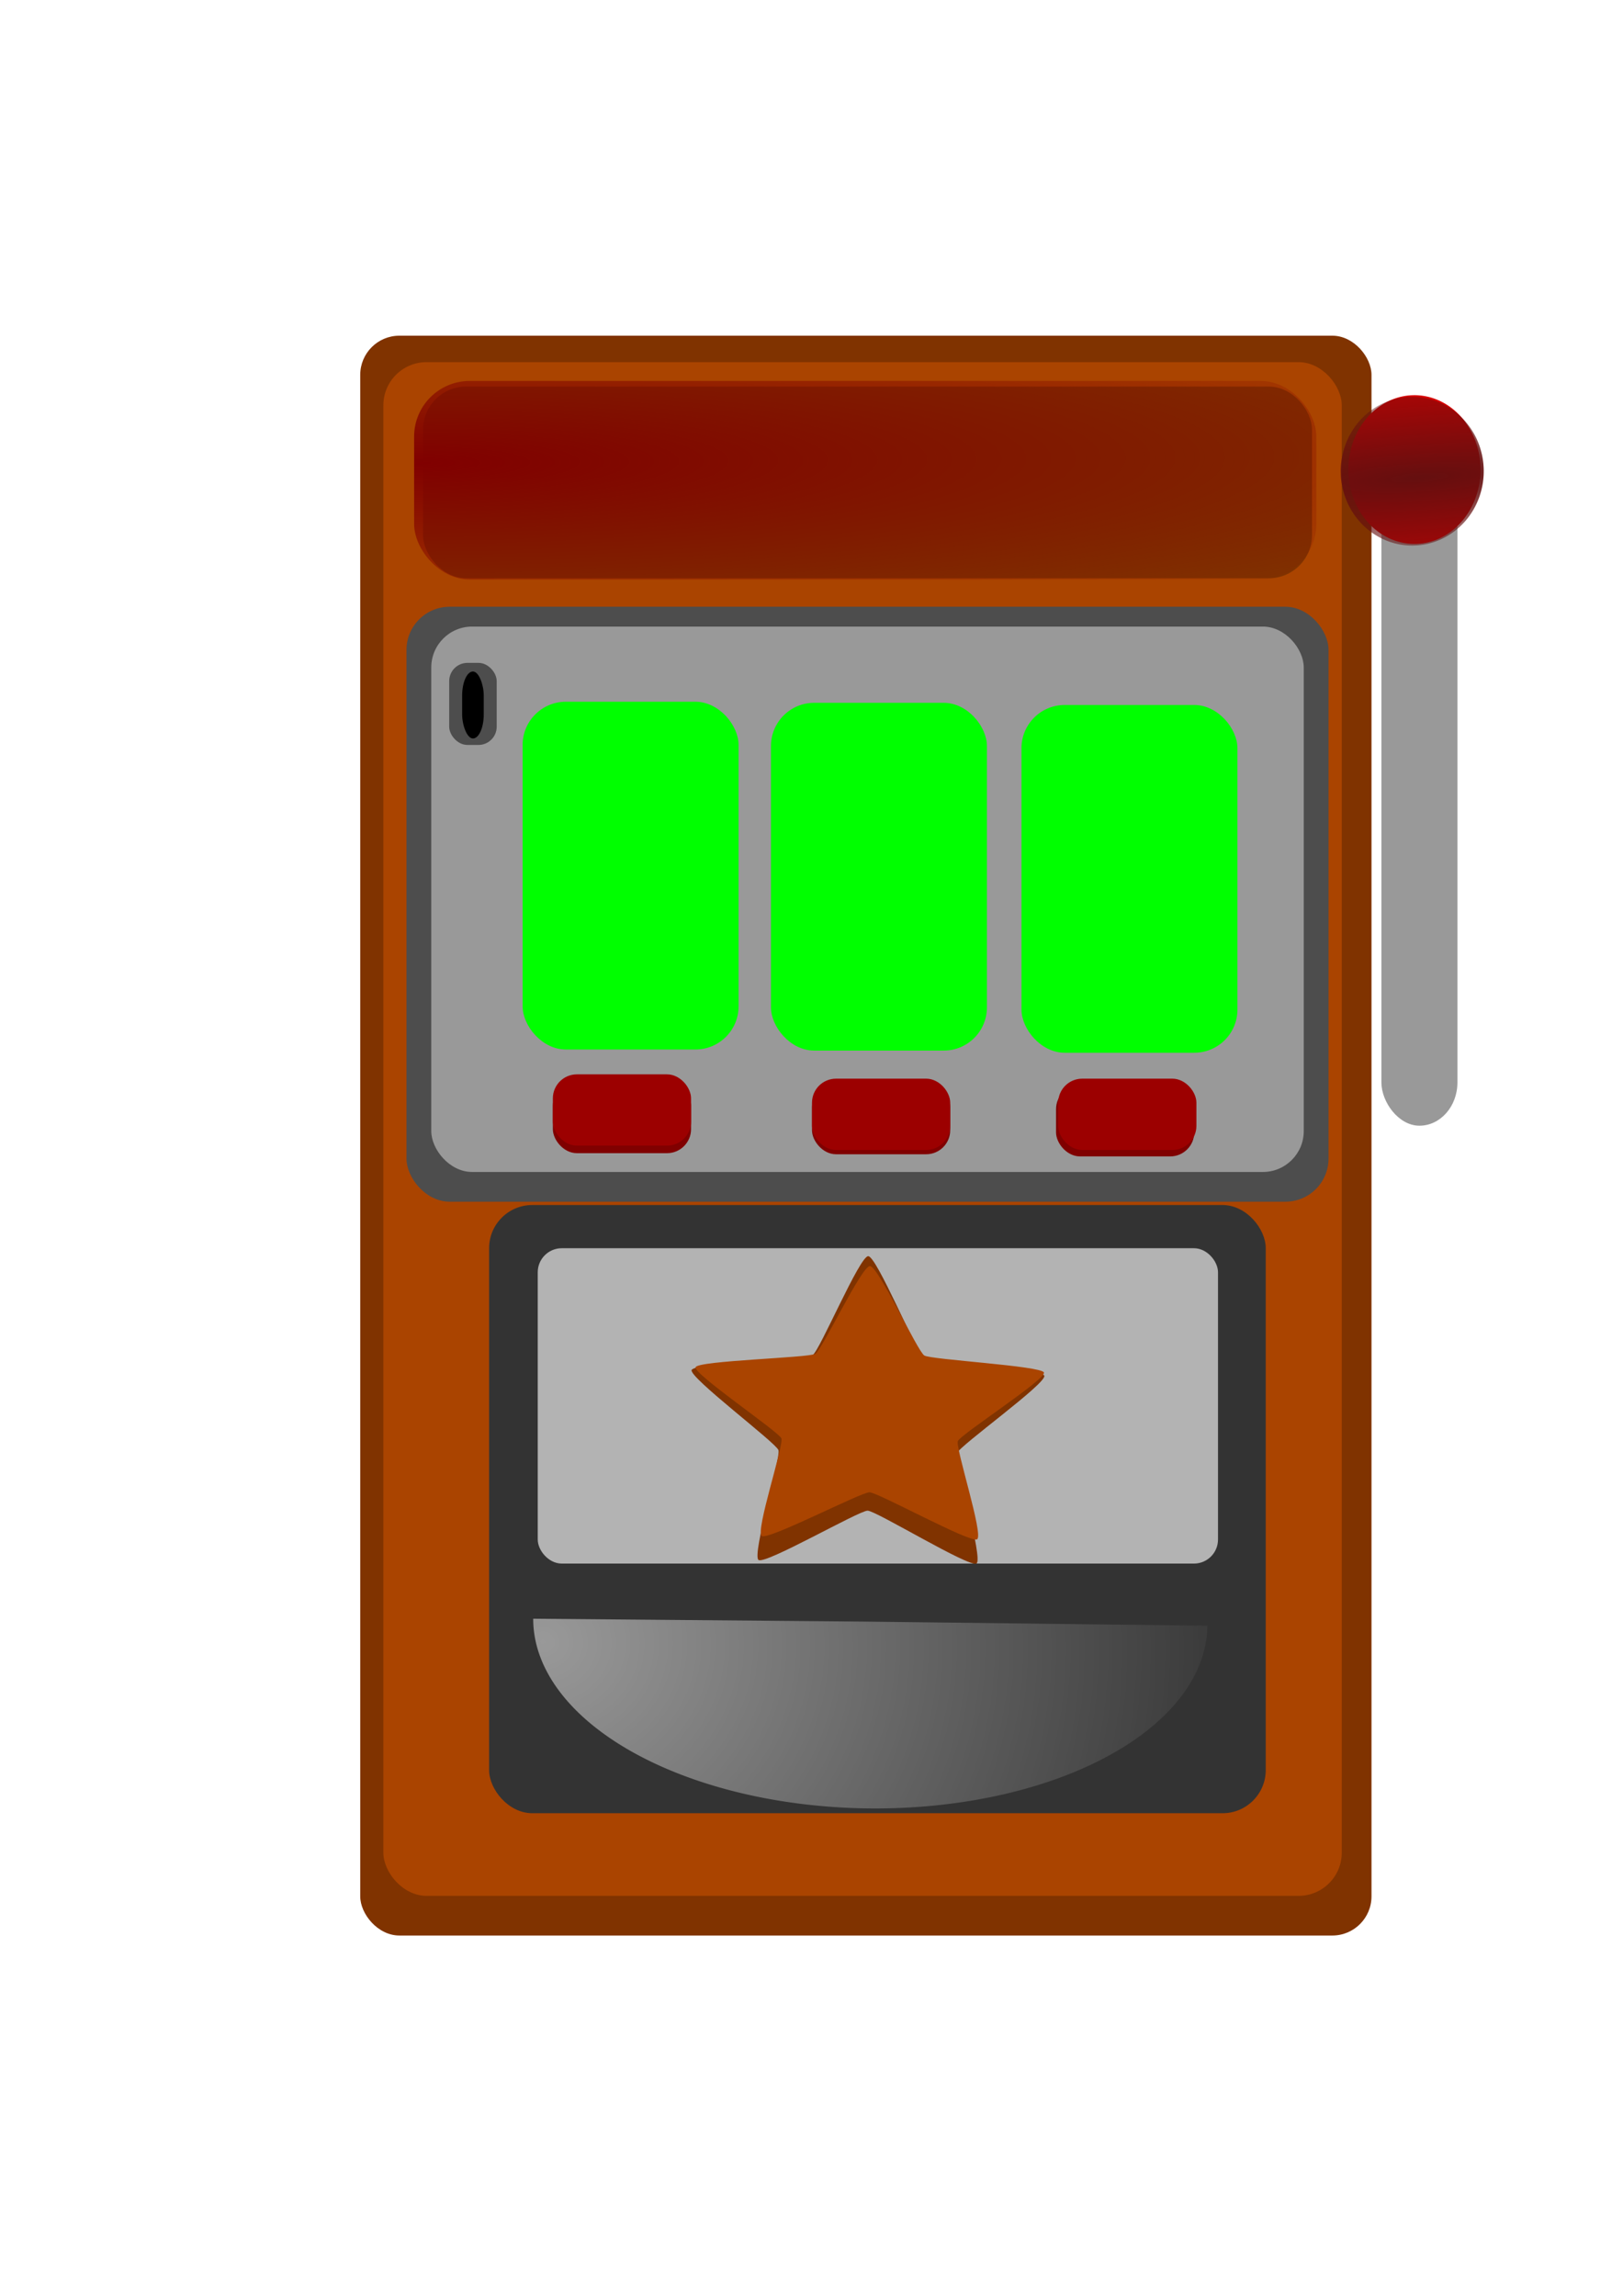 <?xml version="1.0" encoding="UTF-8" standalone="no"?>
<!-- Created with Inkscape (http://www.inkscape.org/) -->

<svg
   xmlns:dc="http://purl.org/dc/elements/1.1/"
   xmlns:cc="http://creativecommons.org/ns#"
   xmlns:rdf="http://www.w3.org/1999/02/22-rdf-syntax-ns#"
   xmlns:svg="http://www.w3.org/2000/svg"
   xmlns="http://www.w3.org/2000/svg"
   xmlns:xlink="http://www.w3.org/1999/xlink"
   xmlns:sodipodi="http://sodipodi.sourceforge.net/DTD/sodipodi-0.dtd"
   xmlns:inkscape="http://www.inkscape.org/namespaces/inkscape"
   width="210mm"
   height="297mm"
   viewBox="0 0 744.094 1052.362"
   id="svg2"
   version="1.1"
   inkscape:version="0.91 r13725"
   sodipodi:docname="slot wood 1.svg">
  <defs
     id="defs4">
    <linearGradient
       inkscape:collect="always"
       id="linearGradient4206">
      <stop
         style="stop-color:#650f0f;stop-opacity:1;"
         offset="0"
         id="stop4208" />
      <stop
         style="stop-color:#650f0f;stop-opacity:0;"
         offset="1"
         id="stop4210" />
    </linearGradient>
    <linearGradient
       inkscape:collect="always"
       id="linearGradient4175">
      <stop
         style="stop-color:#800000;stop-opacity:1;"
         offset="0"
         id="stop4177" />
      <stop
         style="stop-color:#800000;stop-opacity:0;"
         offset="1"
         id="stop4179" />
    </linearGradient>
    <linearGradient
       inkscape:collect="always"
       id="linearGradient4163">
      <stop
         style="stop-color:#999999;stop-opacity:1;"
         offset="0"
         id="stop4165" />
      <stop
         style="stop-color:#999999;stop-opacity:0;"
         offset="1"
         id="stop4167" />
    </linearGradient>
    <radialGradient
       inkscape:collect="always"
       xlink:href="#linearGradient4163"
       id="radialGradient4169"
       cx="-259.103"
       cy="-675.092"
       fx="-259.103"
       fy="-675.092"
       r="154.544"
       gradientTransform="matrix(0.116,-1.928,2.145,0.129,1220.291,-1161.992)"
       gradientUnits="userSpaceOnUse" />
    <radialGradient
       inkscape:collect="always"
       xlink:href="#linearGradient4175"
       id="radialGradient4181"
       cx="239.394"
       cy="634.701"
       fx="239.394"
       fy="634.701"
       r="160.606"
       gradientTransform="matrix(3.613,-0.028,0.013,0.527,-681.406,-115.533)"
       gradientUnits="userSpaceOnUse" />
    <radialGradient
       inkscape:collect="always"
       xlink:href="#linearGradient4206"
       id="radialGradient4212-5"
       cx="651.515"
       cy="217.935"
       fx="651.515"
       fy="217.935"
       r="30.303"
       gradientTransform="matrix(0.164,2.132,-13.094,0.861,3397.534,-1357.781)"
       gradientUnits="userSpaceOnUse" />
  </defs>
  <sodipodi:namedview
     id="base"
     pagecolor="#ffffff"
     bordercolor="#666666"
     borderopacity="1.0"
     inkscape:pageopacity="0.0"
     inkscape:pageshadow="2"
     inkscape:zoom="0.505"
     inkscape:cx="214.08752"
     inkscape:cy="641.21212"
     inkscape:document-units="px"
     inkscape:current-layer="layer1"
     showgrid="false"
     showguides="false"
     inkscape:window-width="944"
     inkscape:window-height="1001"
     inkscape:window-x="0"
     inkscape:window-y="0"
     inkscape:window-maximized="0" />
  <g
     inkscape:label="Layer 1"
     inkscape:groupmode="layer"
     id="layer1"
     style="display:inline"
     sodipodi:insensitive="true">
    <rect
       style="opacity:1;fill:#803300;fill-opacity:1;stroke:none;stroke-width:9.604;stroke-miterlimit:4;stroke-dasharray:none;stroke-opacity:1"
       id="rect3336"
       width="463.636"
       height="733.333"
       x="165.152"
       y="153.877"
       rx="17.952" />
    <rect
       style="opacity:1;fill:#aa4400;fill-opacity:1;stroke:none;stroke-width:9.604;stroke-miterlimit:4;stroke-dasharray:none;stroke-opacity:1"
       id="rect3336-5"
       width="439.394"
       height="703.03"
       x="175.758"
       y="165.999"
       rx="19.795" />
    <rect
       style="opacity:1;fill:#333333;fill-opacity:1;stroke:none;stroke-width:9.604;stroke-miterlimit:4;stroke-dasharray:none;stroke-opacity:1"
       id="rect4153"
       width="356.061"
       height="278.788"
       x="224.242"
       y="552.362"
       rx="19.794" />
    <rect
       style="opacity:1;fill:#4d4d4d;fill-opacity:1;stroke:none;stroke-width:9.604;stroke-miterlimit:4;stroke-dasharray:none;stroke-opacity:1"
       id="rect4155"
       width="422.727"
       height="272.727"
       x="186.364"
       y="278.12"
       rx="19.794" />
    <rect
       style="opacity:1;fill:#803300;fill-opacity:1;stroke:none;stroke-width:9.604;stroke-miterlimit:4;stroke-dasharray:none;stroke-opacity:1"
       id="rect4157"
       width="407.576"
       height="87.879"
       x="193.939"
       y="177.19"
       rx="19.794" />
    <path
       style="opacity:1;fill:url(#radialGradient4169);fill-opacity:1;stroke:none;stroke-width:9.604;stroke-miterlimit:4;stroke-dasharray:none;stroke-opacity:1"
       id="path4159"
       sodipodi:type="arc"
       sodipodi:cx="-407.86987"
       sodipodi:cy="-738.44153"
       sodipodi:rx="154.54546"
       sodipodi:ry="85.606064"
       sodipodi:start="3.1415927"
       sodipodi:end="6.2772702"
       d="m -562.415,-738.442 a 154.545,85.606 0 0 1 154.088,-85.606 154.545,85.606 0 0 1 155,85.099 l -154.543,0.506 z"
       transform="matrix(-1,-0.012,0.012,-1,0,0)" />
    <rect
       style="opacity:1;fill:url(#radialGradient4181);fill-opacity:1;stroke:none;stroke-width:9.604;stroke-miterlimit:4;stroke-dasharray:none;stroke-opacity:1"
       id="rect4173"
       width="413.636"
       height="91.029"
       x="189.859"
       y="174.624"
       rx="25.49" />
    <rect
       style="opacity:1;fill:#999999;fill-opacity:1;stroke:none;stroke-width:9.604;stroke-miterlimit:4;stroke-dasharray:none;stroke-opacity:1"
       id="rect4155-0"
       width="400"
       height="250"
       x="197.727"
       y="287.211"
       rx="18.73" />
  </g>
  <g
     inkscape:groupmode="layer"
     id="layer3"
     inkscape:label="Layer 1.5"
     style="display:inline"
     sodipodi:insensitive="true">
    <rect
       style="opacity:1;fill:#00ff00;fill-opacity:1;stroke:none;stroke-width:9.604;stroke-miterlimit:4;stroke-dasharray:none;stroke-opacity:1"
       id="rect4239"
       width="99.01"
       height="159.406"
       x="239.604"
       y="321.669"
       rx="19.794" />
    <rect
       style="opacity:1;fill:#00ff00;fill-opacity:1;stroke:none;stroke-width:9.604;stroke-miterlimit:4;stroke-dasharray:none;stroke-opacity:1"
       id="rect4239-9"
       width="99.01"
       height="159.406"
       x="353.465"
       y="322.164"
       rx="19.794" />
    <rect
       style="opacity:1;fill:#00ff00;fill-opacity:1;stroke:none;stroke-width:9.604;stroke-miterlimit:4;stroke-dasharray:none;stroke-opacity:1"
       id="rect4239-4"
       width="99.01"
       height="159.406"
       x="468.317"
       y="323.154"
       rx="19.794" />
    <rect
       style="opacity:1;fill:#800000;fill-opacity:1;stroke:none;stroke-width:9.604;stroke-miterlimit:4;stroke-dasharray:none;stroke-opacity:1"
       id="rect4262"
       width="63.366"
       height="32.673"
       x="253.465"
       y="495.927"
       rx="11.021" />
    <rect
       style="display:inline;opacity:1;fill:#800000;fill-opacity:1;stroke:none;stroke-width:9.604;stroke-miterlimit:4;stroke-dasharray:none;stroke-opacity:1"
       id="rect4262-6"
       width="63.366"
       height="32.673"
       x="372.277"
       y="496.422"
       rx="11.021" />
    <rect
       style="display:inline;opacity:1;fill:#800000;fill-opacity:1;stroke:none;stroke-width:9.604;stroke-miterlimit:4;stroke-dasharray:none;stroke-opacity:1"
       id="rect4262-7"
       width="63.366"
       height="32.673"
       x="484.158"
       y="497.412"
       rx="11.021" />
  </g>
  <g
     inkscape:groupmode="layer"
     id="layer2"
     inkscape:label="Layer 2"
     style="display:inline"
     sodipodi:insensitive="true">
    <rect
       style="opacity:1;fill:#999999;fill-opacity:1;stroke:none;stroke-width:9.604;stroke-miterlimit:4;stroke-dasharray:none;stroke-opacity:1"
       id="rect4200"
       width="34.848"
       height="310.606"
       x="633.333"
       y="205.393"
       rx="19.794" />
    <path
       style="opacity:1;fill:#d40000;fill-opacity:1;stroke:none;stroke-width:9.604;stroke-miterlimit:4;stroke-dasharray:none;stroke-opacity:1"
       id="path4204"
       sodipodi:type="arc"
       sodipodi:cx="648.48486"
       sodipodi:cy="215.24098"
       sodipodi:rx="30.30303"
       sodipodi:ry="34.090908"
       sodipodi:start="3.1415927"
       sodipodi:end="3.0712274"
       d="m 618.182,215.241 a 30.303,34.091 0 0 1 29.77,-34.086 30.303,34.091 0 0 1 30.817,32.886 30.303,34.091 0 0 1 -28.686,35.243 30.303,34.091 0 0 1 -31.827,-31.647"
       sodipodi:open="true" />
    <path
       style="opacity:1;fill:url(#radialGradient4212-5);fill-opacity:1;stroke:none;stroke-width:9.604;stroke-miterlimit:4;stroke-dasharray:none;stroke-opacity:1"
       id="path4204-9"
       sodipodi:type="arc"
       sodipodi:cx="647.46472"
       sodipodi:cy="215.99857"
       sodipodi:rx="32.778278"
       sodipodi:ry="34.090908"
       sodipodi:start="3.1415927"
       sodipodi:end="3.0712274"
       d="m 614.686,215.999 a 32.778,34.091 0 0 1 32.202,-34.086 32.778,34.091 0 0 1 33.335,32.886 32.778,34.091 0 0 1 -31.029,35.243 32.778,34.091 0 0 1 -34.426,-31.647"
       sodipodi:open="true" />
    <rect
       style="display:inline;opacity:1;fill:#9c0000;fill-opacity:1;stroke:none;stroke-width:9.604;stroke-miterlimit:4;stroke-dasharray:none;stroke-opacity:1"
       id="rect4262-1"
       width="63.366"
       height="32.673"
       x="253.465"
       y="492.461"
       rx="11.021" />
    <rect
       style="display:inline;opacity:1;fill:#9c0000;fill-opacity:1;stroke:none;stroke-width:9.604;stroke-miterlimit:4;stroke-dasharray:none;stroke-opacity:1"
       id="rect4262-1-0"
       width="63.366"
       height="32.673"
       x="372.277"
       y="494.441"
       rx="11.021" />
    <rect
       style="display:inline;opacity:1;fill:#9c0000;fill-opacity:1;stroke:none;stroke-width:9.604;stroke-miterlimit:4;stroke-dasharray:none;stroke-opacity:1"
       id="rect4262-1-1"
       width="63.366"
       height="32.673"
       x="485.149"
       y="494.441"
       rx="11.021" />
    <rect
       style="opacity:1;fill:#b3b3b3;fill-opacity:1;stroke:none;stroke-width:9.604;stroke-miterlimit:4;stroke-dasharray:none;stroke-opacity:1"
       id="rect4327"
       width="311.881"
       height="144.554"
       x="246.535"
       y="572.164"
       rx="11.021" />
    <rect
       style="opacity:1;fill:#4d4d4d;fill-opacity:1;stroke:none;stroke-width:9.604;stroke-miterlimit:4;stroke-dasharray:none;stroke-opacity:1"
       id="rect4355"
       width="21.782"
       height="37.624"
       x="205.941"
       y="303.847"
       rx="8.361" />
    <rect
       style="opacity:1;fill:#000000;fill-opacity:1;stroke:none;stroke-width:9.604;stroke-miterlimit:4;stroke-dasharray:none;stroke-opacity:1"
       id="rect4357"
       width="9.901"
       height="30.693"
       x="211.881"
       y="307.808"
       rx="11.021" />
    <path
       sodipodi:type="star"
       style="opacity:1;fill:#803300;fill-opacity:1;stroke:none;stroke-width:9.604;stroke-miterlimit:4;stroke-dasharray:none;stroke-opacity:1"
       id="path4989"
       sodipodi:sides="5"
       sodipodi:cx="447.52475"
       sodipodi:cy="-84.271461"
       sodipodi:r1="207.23129"
       sodipodi:r2="104.99208"
       sodipodi:arg1="0.78539816"
       sodipodi:arg2="1.4137167"
       inkscape:flatsided="false"
       inkscape:rounded="0.07"
       inkscape:randomized="0"
       d="m 594.059,62.263 c -6.78,6.78 -120.64,-44.335 -130.11,-42.835 -9.471,1.5 -101.962,85.298 -110.505,80.945 -8.544,-4.353 4.886,-128.436 0.532,-136.979 -4.353,-8.544 -112.631,-70.613 -111.131,-80.084 1.5,-9.471 123.659,-35.042 130.439,-41.822 6.78,-6.78 32.352,-128.939 41.822,-130.439 9.471,-1.5 71.54,106.778 80.084,111.131 8.544,4.353 132.626,-9.076 136.979,-0.532 4.353,8.544 -79.445,101.035 -80.945,110.505 -1.5,9.471 49.615,123.33 42.835,130.11 z"
       inkscape:transform-center-x="-2.6082854"
       inkscape:transform-center-y="-3.6845549"
       transform="matrix(0.405,0.065,-0.065,0.368,211.149,655.158)" />
    <path
       sodipodi:type="star"
       style="display:inline;opacity:1;fill:#aa4400;fill-opacity:1;stroke:none;stroke-width:9.604;stroke-miterlimit:4;stroke-dasharray:none;stroke-opacity:1"
       id="path4989-0"
       sodipodi:sides="5"
       sodipodi:cx="447.52475"
       sodipodi:cy="-84.271461"
       sodipodi:r1="207.23129"
       sodipodi:r2="104.99208"
       sodipodi:arg1="0.78539816"
       sodipodi:arg2="1.4137167"
       inkscape:flatsided="false"
       inkscape:rounded="0.07"
       inkscape:randomized="0"
       d="m 594.059,62.263 c -6.78,6.78 -120.64,-44.335 -130.11,-42.835 -9.471,1.5 -101.962,85.298 -110.505,80.945 -8.544,-4.353 4.886,-128.436 0.532,-136.979 -4.353,-8.544 -112.631,-70.613 -111.131,-80.084 1.5,-9.471 123.659,-35.042 130.439,-41.822 6.78,-6.78 32.352,-128.939 41.822,-130.439 9.471,-1.5 71.54,106.778 80.084,111.131 8.544,4.353 132.626,-9.076 136.979,-0.532 4.353,8.544 -79.445,101.035 -80.945,110.505 -1.5,9.471 49.615,123.33 42.835,130.11 z"
       inkscape:transform-center-x="-2.5763442"
       inkscape:transform-center-y="-3.2705919"
       transform="matrix(0.4,0.058,-0.064,0.327,214.313,650.772)" />
  </g>
</svg>
